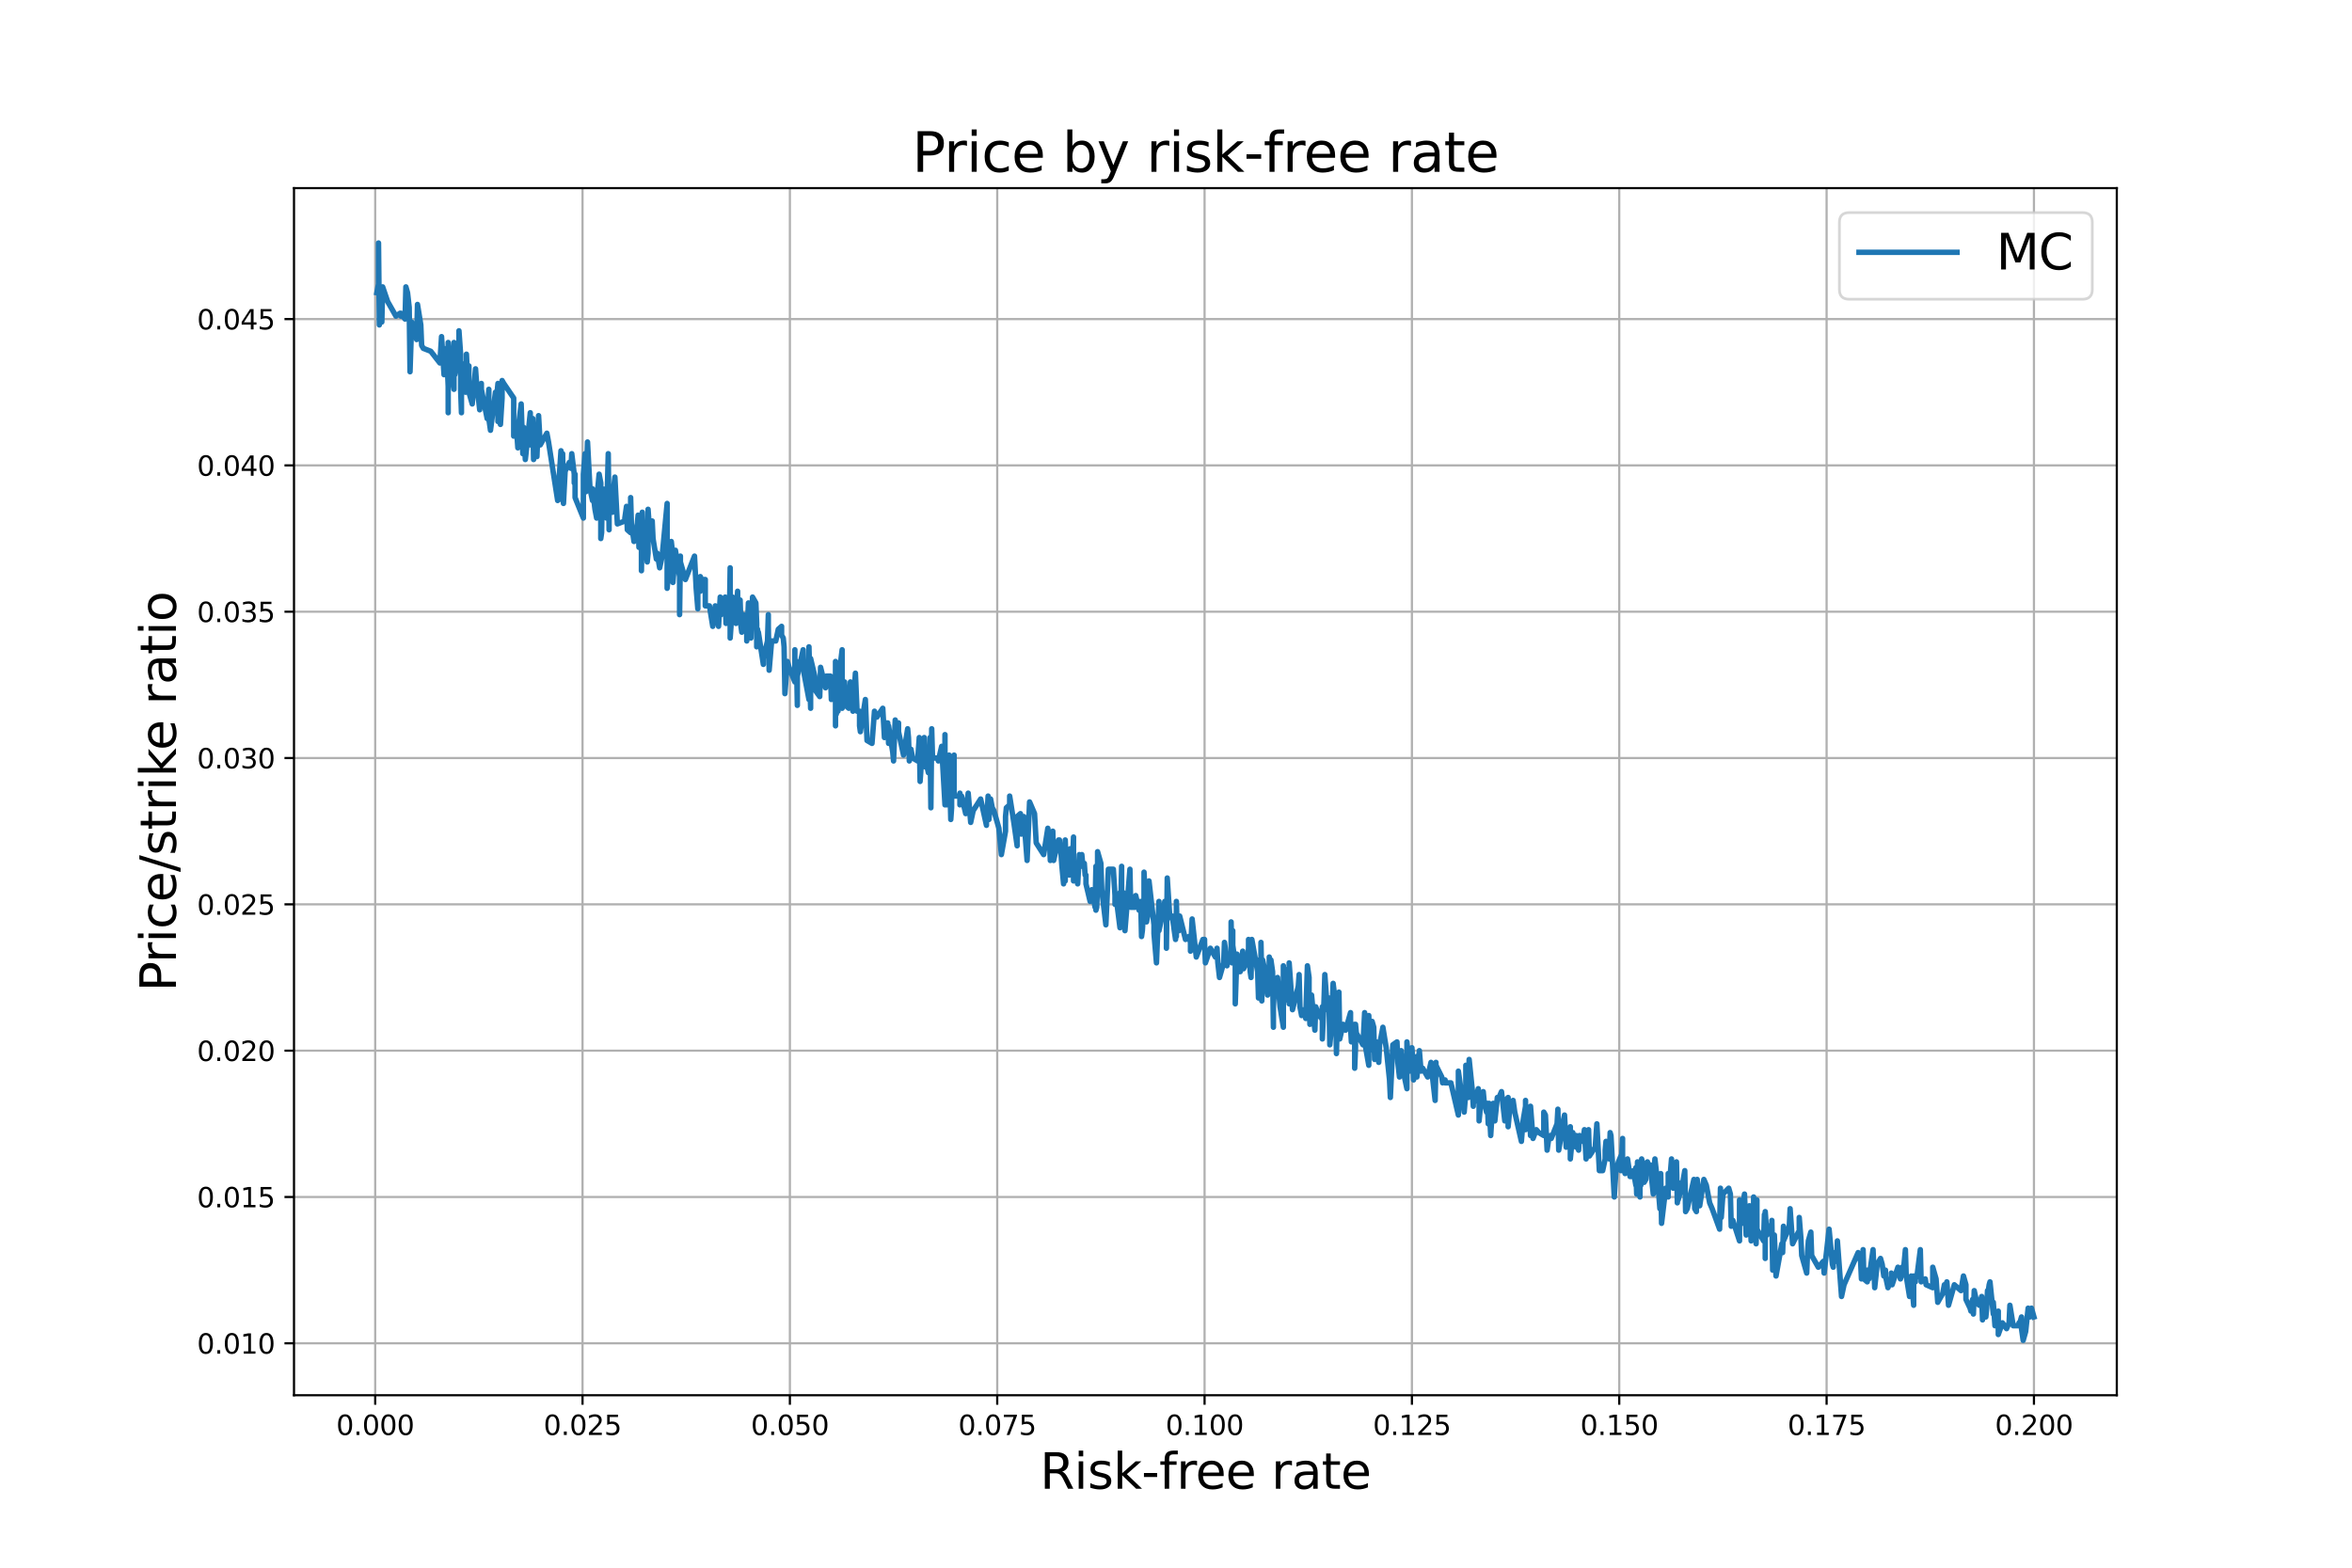 <?xml version="1.0" encoding="utf-8" standalone="no"?>
<!DOCTYPE svg PUBLIC "-//W3C//DTD SVG 1.1//EN"
  "http://www.w3.org/Graphics/SVG/1.1/DTD/svg11.dtd">
<svg xmlns:xlink="http://www.w3.org/1999/xlink" width="864pt" height="576pt" viewBox="0 0 864 576" xmlns="http://www.w3.org/2000/svg" version="1.1">
 <defs>
  <style type="text/css">*{stroke-linejoin: round; stroke-linecap: butt}</style>
 </defs>
 <g id="figure_1">
  <g id="patch_1">
   <path d="M 0 576 
L 864 576 
L 864 0 
L 0 0 
z
" style="fill: #ffffff"/>
  </g>
  <g id="axes_1">
   <g id="patch_2">
    <path d="M 108 512.64 
L 777.6 512.64 
L 777.6 69.12 
L 108 69.12 
z
" style="fill: #ffffff"/>
   </g>
   <g id="matplotlib.axis_1">
    <g id="xtick_1">
     <g id="line2d_1">
      <path d="M 137.827 512.64 
L 137.827 69.12 
" clip-path="url(#pe381c0020a)" style="fill: none; stroke: #b0b0b0; stroke-width: 0.8; stroke-linecap: square"/>
     </g>
     <g id="line2d_2">
      <defs>
       <path id="mc187c53c64" d="M 0 0 
L 0 3.5 
" style="stroke: #000000; stroke-width: 0.8"/>
      </defs>
      <g>
       <use xlink:href="#mc187c53c64" x="137.827" y="512.64" style="stroke: #000000; stroke-width: 0.8"/>
      </g>
     </g>
     <g id="text_1">
      <!-- 0.000 -->
      <g transform="translate(123.513 527.238) scale(0.1 -0.1)">
       <defs>
        <path id="DejaVuSans-30" d="M 2034 4250 
Q 1547 4250 1301 3770 
Q 1056 3291 1056 2328 
Q 1056 1369 1301 889 
Q 1547 409 2034 409 
Q 2525 409 2770 889 
Q 3016 1369 3016 2328 
Q 3016 3291 2770 3770 
Q 2525 4250 2034 4250 
z
M 2034 4750 
Q 2819 4750 3233 4129 
Q 3647 3509 3647 2328 
Q 3647 1150 3233 529 
Q 2819 -91 2034 -91 
Q 1250 -91 836 529 
Q 422 1150 422 2328 
Q 422 3509 836 4129 
Q 1250 4750 2034 4750 
z
" transform="scale(0.016)"/>
        <path id="DejaVuSans-2e" d="M 684 794 
L 1344 794 
L 1344 0 
L 684 0 
L 684 794 
z
" transform="scale(0.016)"/>
       </defs>
       <use xlink:href="#DejaVuSans-30"/>
       <use xlink:href="#DejaVuSans-2e" x="63.623"/>
       <use xlink:href="#DejaVuSans-30" x="95.41"/>
       <use xlink:href="#DejaVuSans-30" x="159.033"/>
       <use xlink:href="#DejaVuSans-30" x="222.656"/>
      </g>
     </g>
    </g>
    <g id="xtick_2">
     <g id="line2d_3">
      <path d="M 213.994 512.64 
L 213.994 69.12 
" clip-path="url(#pe381c0020a)" style="fill: none; stroke: #b0b0b0; stroke-width: 0.8; stroke-linecap: square"/>
     </g>
     <g id="line2d_4">
      <g>
       <use xlink:href="#mc187c53c64" x="213.994" y="512.64" style="stroke: #000000; stroke-width: 0.8"/>
      </g>
     </g>
     <g id="text_2">
      <!-- 0.025 -->
      <g transform="translate(199.68 527.238) scale(0.1 -0.1)">
       <defs>
        <path id="DejaVuSans-32" d="M 1228 531 
L 3431 531 
L 3431 0 
L 469 0 
L 469 531 
Q 828 903 1448 1529 
Q 2069 2156 2228 2338 
Q 2531 2678 2651 2914 
Q 2772 3150 2772 3378 
Q 2772 3750 2511 3984 
Q 2250 4219 1831 4219 
Q 1534 4219 1204 4116 
Q 875 4013 500 3803 
L 500 4441 
Q 881 4594 1212 4672 
Q 1544 4750 1819 4750 
Q 2544 4750 2975 4387 
Q 3406 4025 3406 3419 
Q 3406 3131 3298 2873 
Q 3191 2616 2906 2266 
Q 2828 2175 2409 1742 
Q 1991 1309 1228 531 
z
" transform="scale(0.016)"/>
        <path id="DejaVuSans-35" d="M 691 4666 
L 3169 4666 
L 3169 4134 
L 1269 4134 
L 1269 2991 
Q 1406 3038 1543 3061 
Q 1681 3084 1819 3084 
Q 2600 3084 3056 2656 
Q 3513 2228 3513 1497 
Q 3513 744 3044 326 
Q 2575 -91 1722 -91 
Q 1428 -91 1123 -41 
Q 819 9 494 109 
L 494 744 
Q 775 591 1075 516 
Q 1375 441 1709 441 
Q 2250 441 2565 725 
Q 2881 1009 2881 1497 
Q 2881 1984 2565 2268 
Q 2250 2553 1709 2553 
Q 1456 2553 1204 2497 
Q 953 2441 691 2322 
L 691 4666 
z
" transform="scale(0.016)"/>
       </defs>
       <use xlink:href="#DejaVuSans-30"/>
       <use xlink:href="#DejaVuSans-2e" x="63.623"/>
       <use xlink:href="#DejaVuSans-30" x="95.41"/>
       <use xlink:href="#DejaVuSans-32" x="159.033"/>
       <use xlink:href="#DejaVuSans-35" x="222.656"/>
      </g>
     </g>
    </g>
    <g id="xtick_3">
     <g id="line2d_5">
      <path d="M 290.161 512.64 
L 290.161 69.12 
" clip-path="url(#pe381c0020a)" style="fill: none; stroke: #b0b0b0; stroke-width: 0.8; stroke-linecap: square"/>
     </g>
     <g id="line2d_6">
      <g>
       <use xlink:href="#mc187c53c64" x="290.161" y="512.64" style="stroke: #000000; stroke-width: 0.8"/>
      </g>
     </g>
     <g id="text_3">
      <!-- 0.050 -->
      <g transform="translate(275.847 527.238) scale(0.1 -0.1)">
       <use xlink:href="#DejaVuSans-30"/>
       <use xlink:href="#DejaVuSans-2e" x="63.623"/>
       <use xlink:href="#DejaVuSans-30" x="95.41"/>
       <use xlink:href="#DejaVuSans-35" x="159.033"/>
       <use xlink:href="#DejaVuSans-30" x="222.656"/>
      </g>
     </g>
    </g>
    <g id="xtick_4">
     <g id="line2d_7">
      <path d="M 366.328 512.64 
L 366.328 69.12 
" clip-path="url(#pe381c0020a)" style="fill: none; stroke: #b0b0b0; stroke-width: 0.8; stroke-linecap: square"/>
     </g>
     <g id="line2d_8">
      <g>
       <use xlink:href="#mc187c53c64" x="366.328" y="512.64" style="stroke: #000000; stroke-width: 0.8"/>
      </g>
     </g>
     <g id="text_4">
      <!-- 0.075 -->
      <g transform="translate(352.014 527.238) scale(0.1 -0.1)">
       <defs>
        <path id="DejaVuSans-37" d="M 525 4666 
L 3525 4666 
L 3525 4397 
L 1831 0 
L 1172 0 
L 2766 4134 
L 525 4134 
L 525 4666 
z
" transform="scale(0.016)"/>
       </defs>
       <use xlink:href="#DejaVuSans-30"/>
       <use xlink:href="#DejaVuSans-2e" x="63.623"/>
       <use xlink:href="#DejaVuSans-30" x="95.41"/>
       <use xlink:href="#DejaVuSans-37" x="159.033"/>
       <use xlink:href="#DejaVuSans-35" x="222.656"/>
      </g>
     </g>
    </g>
    <g id="xtick_5">
     <g id="line2d_9">
      <path d="M 442.495 512.64 
L 442.495 69.12 
" clip-path="url(#pe381c0020a)" style="fill: none; stroke: #b0b0b0; stroke-width: 0.8; stroke-linecap: square"/>
     </g>
     <g id="line2d_10">
      <g>
       <use xlink:href="#mc187c53c64" x="442.495" y="512.64" style="stroke: #000000; stroke-width: 0.8"/>
      </g>
     </g>
     <g id="text_5">
      <!-- 0.100 -->
      <g transform="translate(428.181 527.238) scale(0.1 -0.1)">
       <defs>
        <path id="DejaVuSans-31" d="M 794 531 
L 1825 531 
L 1825 4091 
L 703 3866 
L 703 4441 
L 1819 4666 
L 2450 4666 
L 2450 531 
L 3481 531 
L 3481 0 
L 794 0 
L 794 531 
z
" transform="scale(0.016)"/>
       </defs>
       <use xlink:href="#DejaVuSans-30"/>
       <use xlink:href="#DejaVuSans-2e" x="63.623"/>
       <use xlink:href="#DejaVuSans-31" x="95.41"/>
       <use xlink:href="#DejaVuSans-30" x="159.033"/>
       <use xlink:href="#DejaVuSans-30" x="222.656"/>
      </g>
     </g>
    </g>
    <g id="xtick_6">
     <g id="line2d_11">
      <path d="M 518.662 512.64 
L 518.662 69.12 
" clip-path="url(#pe381c0020a)" style="fill: none; stroke: #b0b0b0; stroke-width: 0.8; stroke-linecap: square"/>
     </g>
     <g id="line2d_12">
      <g>
       <use xlink:href="#mc187c53c64" x="518.662" y="512.64" style="stroke: #000000; stroke-width: 0.8"/>
      </g>
     </g>
     <g id="text_6">
      <!-- 0.125 -->
      <g transform="translate(504.348 527.238) scale(0.1 -0.1)">
       <use xlink:href="#DejaVuSans-30"/>
       <use xlink:href="#DejaVuSans-2e" x="63.623"/>
       <use xlink:href="#DejaVuSans-31" x="95.41"/>
       <use xlink:href="#DejaVuSans-32" x="159.033"/>
       <use xlink:href="#DejaVuSans-35" x="222.656"/>
      </g>
     </g>
    </g>
    <g id="xtick_7">
     <g id="line2d_13">
      <path d="M 594.829 512.64 
L 594.829 69.12 
" clip-path="url(#pe381c0020a)" style="fill: none; stroke: #b0b0b0; stroke-width: 0.8; stroke-linecap: square"/>
     </g>
     <g id="line2d_14">
      <g>
       <use xlink:href="#mc187c53c64" x="594.829" y="512.64" style="stroke: #000000; stroke-width: 0.8"/>
      </g>
     </g>
     <g id="text_7">
      <!-- 0.150 -->
      <g transform="translate(580.515 527.238) scale(0.1 -0.1)">
       <use xlink:href="#DejaVuSans-30"/>
       <use xlink:href="#DejaVuSans-2e" x="63.623"/>
       <use xlink:href="#DejaVuSans-31" x="95.41"/>
       <use xlink:href="#DejaVuSans-35" x="159.033"/>
       <use xlink:href="#DejaVuSans-30" x="222.656"/>
      </g>
     </g>
    </g>
    <g id="xtick_8">
     <g id="line2d_15">
      <path d="M 670.997 512.64 
L 670.997 69.12 
" clip-path="url(#pe381c0020a)" style="fill: none; stroke: #b0b0b0; stroke-width: 0.8; stroke-linecap: square"/>
     </g>
     <g id="line2d_16">
      <g>
       <use xlink:href="#mc187c53c64" x="670.997" y="512.64" style="stroke: #000000; stroke-width: 0.8"/>
      </g>
     </g>
     <g id="text_8">
      <!-- 0.175 -->
      <g transform="translate(656.682 527.238) scale(0.1 -0.1)">
       <use xlink:href="#DejaVuSans-30"/>
       <use xlink:href="#DejaVuSans-2e" x="63.623"/>
       <use xlink:href="#DejaVuSans-31" x="95.41"/>
       <use xlink:href="#DejaVuSans-37" x="159.033"/>
       <use xlink:href="#DejaVuSans-35" x="222.656"/>
      </g>
     </g>
    </g>
    <g id="xtick_9">
     <g id="line2d_17">
      <path d="M 747.164 512.64 
L 747.164 69.12 
" clip-path="url(#pe381c0020a)" style="fill: none; stroke: #b0b0b0; stroke-width: 0.8; stroke-linecap: square"/>
     </g>
     <g id="line2d_18">
      <g>
       <use xlink:href="#mc187c53c64" x="747.164" y="512.64" style="stroke: #000000; stroke-width: 0.8"/>
      </g>
     </g>
     <g id="text_9">
      <!-- 0.200 -->
      <g transform="translate(732.85 527.238) scale(0.1 -0.1)">
       <use xlink:href="#DejaVuSans-30"/>
       <use xlink:href="#DejaVuSans-2e" x="63.623"/>
       <use xlink:href="#DejaVuSans-32" x="95.41"/>
       <use xlink:href="#DejaVuSans-30" x="159.033"/>
       <use xlink:href="#DejaVuSans-30" x="222.656"/>
      </g>
     </g>
    </g>
    <g id="text_10">
     <!-- Risk-free rate -->
     <g transform="translate(382.016 546.995) scale(0.18 -0.18)">
      <defs>
       <path id="DejaVuSans-52" d="M 2841 2188 
Q 3044 2119 3236 1894 
Q 3428 1669 3622 1275 
L 4263 0 
L 3584 0 
L 2988 1197 
Q 2756 1666 2539 1819 
Q 2322 1972 1947 1972 
L 1259 1972 
L 1259 0 
L 628 0 
L 628 4666 
L 2053 4666 
Q 2853 4666 3247 4331 
Q 3641 3997 3641 3322 
Q 3641 2881 3436 2590 
Q 3231 2300 2841 2188 
z
M 1259 4147 
L 1259 2491 
L 2053 2491 
Q 2509 2491 2742 2702 
Q 2975 2913 2975 3322 
Q 2975 3731 2742 3939 
Q 2509 4147 2053 4147 
L 1259 4147 
z
" transform="scale(0.016)"/>
       <path id="DejaVuSans-69" d="M 603 3500 
L 1178 3500 
L 1178 0 
L 603 0 
L 603 3500 
z
M 603 4863 
L 1178 4863 
L 1178 4134 
L 603 4134 
L 603 4863 
z
" transform="scale(0.016)"/>
       <path id="DejaVuSans-73" d="M 2834 3397 
L 2834 2853 
Q 2591 2978 2328 3040 
Q 2066 3103 1784 3103 
Q 1356 3103 1142 2972 
Q 928 2841 928 2578 
Q 928 2378 1081 2264 
Q 1234 2150 1697 2047 
L 1894 2003 
Q 2506 1872 2764 1633 
Q 3022 1394 3022 966 
Q 3022 478 2636 193 
Q 2250 -91 1575 -91 
Q 1294 -91 989 -36 
Q 684 19 347 128 
L 347 722 
Q 666 556 975 473 
Q 1284 391 1588 391 
Q 1994 391 2212 530 
Q 2431 669 2431 922 
Q 2431 1156 2273 1281 
Q 2116 1406 1581 1522 
L 1381 1569 
Q 847 1681 609 1914 
Q 372 2147 372 2553 
Q 372 3047 722 3315 
Q 1072 3584 1716 3584 
Q 2034 3584 2315 3537 
Q 2597 3491 2834 3397 
z
" transform="scale(0.016)"/>
       <path id="DejaVuSans-6b" d="M 581 4863 
L 1159 4863 
L 1159 1991 
L 2875 3500 
L 3609 3500 
L 1753 1863 
L 3688 0 
L 2938 0 
L 1159 1709 
L 1159 0 
L 581 0 
L 581 4863 
z
" transform="scale(0.016)"/>
       <path id="DejaVuSans-2d" d="M 313 2009 
L 1997 2009 
L 1997 1497 
L 313 1497 
L 313 2009 
z
" transform="scale(0.016)"/>
       <path id="DejaVuSans-66" d="M 2375 4863 
L 2375 4384 
L 1825 4384 
Q 1516 4384 1395 4259 
Q 1275 4134 1275 3809 
L 1275 3500 
L 2222 3500 
L 2222 3053 
L 1275 3053 
L 1275 0 
L 697 0 
L 697 3053 
L 147 3053 
L 147 3500 
L 697 3500 
L 697 3744 
Q 697 4328 969 4595 
Q 1241 4863 1831 4863 
L 2375 4863 
z
" transform="scale(0.016)"/>
       <path id="DejaVuSans-72" d="M 2631 2963 
Q 2534 3019 2420 3045 
Q 2306 3072 2169 3072 
Q 1681 3072 1420 2755 
Q 1159 2438 1159 1844 
L 1159 0 
L 581 0 
L 581 3500 
L 1159 3500 
L 1159 2956 
Q 1341 3275 1631 3429 
Q 1922 3584 2338 3584 
Q 2397 3584 2469 3576 
Q 2541 3569 2628 3553 
L 2631 2963 
z
" transform="scale(0.016)"/>
       <path id="DejaVuSans-65" d="M 3597 1894 
L 3597 1613 
L 953 1613 
Q 991 1019 1311 708 
Q 1631 397 2203 397 
Q 2534 397 2845 478 
Q 3156 559 3463 722 
L 3463 178 
Q 3153 47 2828 -22 
Q 2503 -91 2169 -91 
Q 1331 -91 842 396 
Q 353 884 353 1716 
Q 353 2575 817 3079 
Q 1281 3584 2069 3584 
Q 2775 3584 3186 3129 
Q 3597 2675 3597 1894 
z
M 3022 2063 
Q 3016 2534 2758 2815 
Q 2500 3097 2075 3097 
Q 1594 3097 1305 2825 
Q 1016 2553 972 2059 
L 3022 2063 
z
" transform="scale(0.016)"/>
       <path id="DejaVuSans-20" transform="scale(0.016)"/>
       <path id="DejaVuSans-61" d="M 2194 1759 
Q 1497 1759 1228 1600 
Q 959 1441 959 1056 
Q 959 750 1161 570 
Q 1363 391 1709 391 
Q 2188 391 2477 730 
Q 2766 1069 2766 1631 
L 2766 1759 
L 2194 1759 
z
M 3341 1997 
L 3341 0 
L 2766 0 
L 2766 531 
Q 2569 213 2275 61 
Q 1981 -91 1556 -91 
Q 1019 -91 701 211 
Q 384 513 384 1019 
Q 384 1609 779 1909 
Q 1175 2209 1959 2209 
L 2766 2209 
L 2766 2266 
Q 2766 2663 2505 2880 
Q 2244 3097 1772 3097 
Q 1472 3097 1187 3025 
Q 903 2953 641 2809 
L 641 3341 
Q 956 3463 1253 3523 
Q 1550 3584 1831 3584 
Q 2591 3584 2966 3190 
Q 3341 2797 3341 1997 
z
" transform="scale(0.016)"/>
       <path id="DejaVuSans-74" d="M 1172 4494 
L 1172 3500 
L 2356 3500 
L 2356 3053 
L 1172 3053 
L 1172 1153 
Q 1172 725 1289 603 
Q 1406 481 1766 481 
L 2356 481 
L 2356 0 
L 1766 0 
Q 1100 0 847 248 
Q 594 497 594 1153 
L 594 3053 
L 172 3053 
L 172 3500 
L 594 3500 
L 594 4494 
L 1172 4494 
z
" transform="scale(0.016)"/>
      </defs>
      <use xlink:href="#DejaVuSans-52"/>
      <use xlink:href="#DejaVuSans-69" x="69.482"/>
      <use xlink:href="#DejaVuSans-73" x="97.266"/>
      <use xlink:href="#DejaVuSans-6b" x="149.365"/>
      <use xlink:href="#DejaVuSans-2d" x="207.275"/>
      <use xlink:href="#DejaVuSans-66" x="243.359"/>
      <use xlink:href="#DejaVuSans-72" x="278.564"/>
      <use xlink:href="#DejaVuSans-65" x="317.428"/>
      <use xlink:href="#DejaVuSans-65" x="378.951"/>
      <use xlink:href="#DejaVuSans-20" x="440.475"/>
      <use xlink:href="#DejaVuSans-72" x="472.262"/>
      <use xlink:href="#DejaVuSans-61" x="513.375"/>
      <use xlink:href="#DejaVuSans-74" x="574.654"/>
      <use xlink:href="#DejaVuSans-65" x="613.863"/>
     </g>
    </g>
   </g>
   <g id="matplotlib.axis_2">
    <g id="ytick_1">
     <g id="line2d_19">
      <path d="M 108 493.555 
L 777.6 493.555 
" clip-path="url(#pe381c0020a)" style="fill: none; stroke: #b0b0b0; stroke-width: 0.8; stroke-linecap: square"/>
     </g>
     <g id="line2d_20">
      <defs>
       <path id="m858b39ce3a" d="M 0 0 
L -3.5 0 
" style="stroke: #000000; stroke-width: 0.8"/>
      </defs>
      <g>
       <use xlink:href="#m858b39ce3a" x="108" y="493.555" style="stroke: #000000; stroke-width: 0.8"/>
      </g>
     </g>
     <g id="text_11">
      <!-- 0.010 -->
      <g transform="translate(72.372 497.354) scale(0.1 -0.1)">
       <use xlink:href="#DejaVuSans-30"/>
       <use xlink:href="#DejaVuSans-2e" x="63.623"/>
       <use xlink:href="#DejaVuSans-30" x="95.41"/>
       <use xlink:href="#DejaVuSans-31" x="159.033"/>
       <use xlink:href="#DejaVuSans-30" x="222.656"/>
      </g>
     </g>
    </g>
    <g id="ytick_2">
     <g id="line2d_21">
      <path d="M 108 439.795 
L 777.6 439.795 
" clip-path="url(#pe381c0020a)" style="fill: none; stroke: #b0b0b0; stroke-width: 0.8; stroke-linecap: square"/>
     </g>
     <g id="line2d_22">
      <g>
       <use xlink:href="#m858b39ce3a" x="108" y="439.795" style="stroke: #000000; stroke-width: 0.8"/>
      </g>
     </g>
     <g id="text_12">
      <!-- 0.015 -->
      <g transform="translate(72.372 443.594) scale(0.1 -0.1)">
       <use xlink:href="#DejaVuSans-30"/>
       <use xlink:href="#DejaVuSans-2e" x="63.623"/>
       <use xlink:href="#DejaVuSans-30" x="95.41"/>
       <use xlink:href="#DejaVuSans-31" x="159.033"/>
       <use xlink:href="#DejaVuSans-35" x="222.656"/>
      </g>
     </g>
    </g>
    <g id="ytick_3">
     <g id="line2d_23">
      <path d="M 108 386.035 
L 777.6 386.035 
" clip-path="url(#pe381c0020a)" style="fill: none; stroke: #b0b0b0; stroke-width: 0.8; stroke-linecap: square"/>
     </g>
     <g id="line2d_24">
      <g>
       <use xlink:href="#m858b39ce3a" x="108" y="386.035" style="stroke: #000000; stroke-width: 0.8"/>
      </g>
     </g>
     <g id="text_13">
      <!-- 0.020 -->
      <g transform="translate(72.372 389.834) scale(0.1 -0.1)">
       <use xlink:href="#DejaVuSans-30"/>
       <use xlink:href="#DejaVuSans-2e" x="63.623"/>
       <use xlink:href="#DejaVuSans-30" x="95.41"/>
       <use xlink:href="#DejaVuSans-32" x="159.033"/>
       <use xlink:href="#DejaVuSans-30" x="222.656"/>
      </g>
     </g>
    </g>
    <g id="ytick_4">
     <g id="line2d_25">
      <path d="M 108 332.275 
L 777.6 332.275 
" clip-path="url(#pe381c0020a)" style="fill: none; stroke: #b0b0b0; stroke-width: 0.8; stroke-linecap: square"/>
     </g>
     <g id="line2d_26">
      <g>
       <use xlink:href="#m858b39ce3a" x="108" y="332.275" style="stroke: #000000; stroke-width: 0.8"/>
      </g>
     </g>
     <g id="text_14">
      <!-- 0.025 -->
      <g transform="translate(72.372 336.074) scale(0.1 -0.1)">
       <use xlink:href="#DejaVuSans-30"/>
       <use xlink:href="#DejaVuSans-2e" x="63.623"/>
       <use xlink:href="#DejaVuSans-30" x="95.41"/>
       <use xlink:href="#DejaVuSans-32" x="159.033"/>
       <use xlink:href="#DejaVuSans-35" x="222.656"/>
      </g>
     </g>
    </g>
    <g id="ytick_5">
     <g id="line2d_27">
      <path d="M 108 278.515 
L 777.6 278.515 
" clip-path="url(#pe381c0020a)" style="fill: none; stroke: #b0b0b0; stroke-width: 0.8; stroke-linecap: square"/>
     </g>
     <g id="line2d_28">
      <g>
       <use xlink:href="#m858b39ce3a" x="108" y="278.515" style="stroke: #000000; stroke-width: 0.8"/>
      </g>
     </g>
     <g id="text_15">
      <!-- 0.030 -->
      <g transform="translate(72.372 282.314) scale(0.1 -0.1)">
       <defs>
        <path id="DejaVuSans-33" d="M 2597 2516 
Q 3050 2419 3304 2112 
Q 3559 1806 3559 1356 
Q 3559 666 3084 287 
Q 2609 -91 1734 -91 
Q 1441 -91 1130 -33 
Q 819 25 488 141 
L 488 750 
Q 750 597 1062 519 
Q 1375 441 1716 441 
Q 2309 441 2620 675 
Q 2931 909 2931 1356 
Q 2931 1769 2642 2001 
Q 2353 2234 1838 2234 
L 1294 2234 
L 1294 2753 
L 1863 2753 
Q 2328 2753 2575 2939 
Q 2822 3125 2822 3475 
Q 2822 3834 2567 4026 
Q 2313 4219 1838 4219 
Q 1578 4219 1281 4162 
Q 984 4106 628 3988 
L 628 4550 
Q 988 4650 1302 4700 
Q 1616 4750 1894 4750 
Q 2613 4750 3031 4423 
Q 3450 4097 3450 3541 
Q 3450 3153 3228 2886 
Q 3006 2619 2597 2516 
z
" transform="scale(0.016)"/>
       </defs>
       <use xlink:href="#DejaVuSans-30"/>
       <use xlink:href="#DejaVuSans-2e" x="63.623"/>
       <use xlink:href="#DejaVuSans-30" x="95.41"/>
       <use xlink:href="#DejaVuSans-33" x="159.033"/>
       <use xlink:href="#DejaVuSans-30" x="222.656"/>
      </g>
     </g>
    </g>
    <g id="ytick_6">
     <g id="line2d_29">
      <path d="M 108 224.755 
L 777.6 224.755 
" clip-path="url(#pe381c0020a)" style="fill: none; stroke: #b0b0b0; stroke-width: 0.8; stroke-linecap: square"/>
     </g>
     <g id="line2d_30">
      <g>
       <use xlink:href="#m858b39ce3a" x="108" y="224.755" style="stroke: #000000; stroke-width: 0.8"/>
      </g>
     </g>
     <g id="text_16">
      <!-- 0.035 -->
      <g transform="translate(72.372 228.554) scale(0.1 -0.1)">
       <use xlink:href="#DejaVuSans-30"/>
       <use xlink:href="#DejaVuSans-2e" x="63.623"/>
       <use xlink:href="#DejaVuSans-30" x="95.41"/>
       <use xlink:href="#DejaVuSans-33" x="159.033"/>
       <use xlink:href="#DejaVuSans-35" x="222.656"/>
      </g>
     </g>
    </g>
    <g id="ytick_7">
     <g id="line2d_31">
      <path d="M 108 170.995 
L 777.6 170.995 
" clip-path="url(#pe381c0020a)" style="fill: none; stroke: #b0b0b0; stroke-width: 0.8; stroke-linecap: square"/>
     </g>
     <g id="line2d_32">
      <g>
       <use xlink:href="#m858b39ce3a" x="108" y="170.995" style="stroke: #000000; stroke-width: 0.8"/>
      </g>
     </g>
     <g id="text_17">
      <!-- 0.040 -->
      <g transform="translate(72.372 174.794) scale(0.1 -0.1)">
       <defs>
        <path id="DejaVuSans-34" d="M 2419 4116 
L 825 1625 
L 2419 1625 
L 2419 4116 
z
M 2253 4666 
L 3047 4666 
L 3047 1625 
L 3713 1625 
L 3713 1100 
L 3047 1100 
L 3047 0 
L 2419 0 
L 2419 1100 
L 313 1100 
L 313 1709 
L 2253 4666 
z
" transform="scale(0.016)"/>
       </defs>
       <use xlink:href="#DejaVuSans-30"/>
       <use xlink:href="#DejaVuSans-2e" x="63.623"/>
       <use xlink:href="#DejaVuSans-30" x="95.41"/>
       <use xlink:href="#DejaVuSans-34" x="159.033"/>
       <use xlink:href="#DejaVuSans-30" x="222.656"/>
      </g>
     </g>
    </g>
    <g id="ytick_8">
     <g id="line2d_33">
      <path d="M 108 117.235 
L 777.6 117.235 
" clip-path="url(#pe381c0020a)" style="fill: none; stroke: #b0b0b0; stroke-width: 0.8; stroke-linecap: square"/>
     </g>
     <g id="line2d_34">
      <g>
       <use xlink:href="#m858b39ce3a" x="108" y="117.235" style="stroke: #000000; stroke-width: 0.8"/>
      </g>
     </g>
     <g id="text_18">
      <!-- 0.045 -->
      <g transform="translate(72.372 121.034) scale(0.1 -0.1)">
       <use xlink:href="#DejaVuSans-30"/>
       <use xlink:href="#DejaVuSans-2e" x="63.623"/>
       <use xlink:href="#DejaVuSans-30" x="95.41"/>
       <use xlink:href="#DejaVuSans-34" x="159.033"/>
       <use xlink:href="#DejaVuSans-35" x="222.656"/>
      </g>
     </g>
    </g>
    <g id="text_19">
     <!-- Price/strike ratio -->
     <g transform="translate(64.628 364.319) rotate(-90) scale(0.18 -0.18)">
      <defs>
       <path id="DejaVuSans-50" d="M 1259 4147 
L 1259 2394 
L 2053 2394 
Q 2494 2394 2734 2622 
Q 2975 2850 2975 3272 
Q 2975 3691 2734 3919 
Q 2494 4147 2053 4147 
L 1259 4147 
z
M 628 4666 
L 2053 4666 
Q 2838 4666 3239 4311 
Q 3641 3956 3641 3272 
Q 3641 2581 3239 2228 
Q 2838 1875 2053 1875 
L 1259 1875 
L 1259 0 
L 628 0 
L 628 4666 
z
" transform="scale(0.016)"/>
       <path id="DejaVuSans-63" d="M 3122 3366 
L 3122 2828 
Q 2878 2963 2633 3030 
Q 2388 3097 2138 3097 
Q 1578 3097 1268 2742 
Q 959 2388 959 1747 
Q 959 1106 1268 751 
Q 1578 397 2138 397 
Q 2388 397 2633 464 
Q 2878 531 3122 666 
L 3122 134 
Q 2881 22 2623 -34 
Q 2366 -91 2075 -91 
Q 1284 -91 818 406 
Q 353 903 353 1747 
Q 353 2603 823 3093 
Q 1294 3584 2113 3584 
Q 2378 3584 2631 3529 
Q 2884 3475 3122 3366 
z
" transform="scale(0.016)"/>
       <path id="DejaVuSans-2f" d="M 1625 4666 
L 2156 4666 
L 531 -594 
L 0 -594 
L 1625 4666 
z
" transform="scale(0.016)"/>
       <path id="DejaVuSans-6f" d="M 1959 3097 
Q 1497 3097 1228 2736 
Q 959 2375 959 1747 
Q 959 1119 1226 758 
Q 1494 397 1959 397 
Q 2419 397 2687 759 
Q 2956 1122 2956 1747 
Q 2956 2369 2687 2733 
Q 2419 3097 1959 3097 
z
M 1959 3584 
Q 2709 3584 3137 3096 
Q 3566 2609 3566 1747 
Q 3566 888 3137 398 
Q 2709 -91 1959 -91 
Q 1206 -91 779 398 
Q 353 888 353 1747 
Q 353 2609 779 3096 
Q 1206 3584 1959 3584 
z
" transform="scale(0.016)"/>
      </defs>
      <use xlink:href="#DejaVuSans-50"/>
      <use xlink:href="#DejaVuSans-72" x="58.553"/>
      <use xlink:href="#DejaVuSans-69" x="99.666"/>
      <use xlink:href="#DejaVuSans-63" x="127.449"/>
      <use xlink:href="#DejaVuSans-65" x="182.43"/>
      <use xlink:href="#DejaVuSans-2f" x="243.953"/>
      <use xlink:href="#DejaVuSans-73" x="277.645"/>
      <use xlink:href="#DejaVuSans-74" x="329.744"/>
      <use xlink:href="#DejaVuSans-72" x="368.953"/>
      <use xlink:href="#DejaVuSans-69" x="410.066"/>
      <use xlink:href="#DejaVuSans-6b" x="437.85"/>
      <use xlink:href="#DejaVuSans-65" x="492.135"/>
      <use xlink:href="#DejaVuSans-20" x="553.658"/>
      <use xlink:href="#DejaVuSans-72" x="585.445"/>
      <use xlink:href="#DejaVuSans-61" x="626.559"/>
      <use xlink:href="#DejaVuSans-74" x="687.838"/>
      <use xlink:href="#DejaVuSans-69" x="727.047"/>
      <use xlink:href="#DejaVuSans-6f" x="754.83"/>
     </g>
    </g>
   </g>
   <g id="line2d_35">
    <path d="M 138.436 107.558 
L 139.046 104.333 
L 139.046 89.28 
L 139.35 119.386 
L 139.655 117.235 
L 140.264 118.31 
L 140.569 105.408 
L 142.397 110.784 
L 145.444 116.16 
L 146.967 115.085 
L 147.272 116.16 
L 147.272 115.085 
L 148.795 117.235 
L 149.1 105.408 
L 149.709 107.558 
L 150.318 112.934 
L 150.623 136.589 
L 151.232 118.31 
L 151.232 119.386 
L 151.842 122.611 
L 152.146 121.536 
L 153.06 124.762 
L 153.365 111.859 
L 154.584 119.386 
L 154.888 126.912 
L 155.498 127.987 
L 158.24 129.062 
L 161.591 133.363 
L 162.2 123.686 
L 163.114 137.664 
L 163.419 130.138 
L 164.029 127.987 
L 164.029 127.987 
L 164.638 141.965 
L 164.638 151.642 
L 164.638 125.837 
L 164.943 129.062 
L 166.771 143.04 
L 166.771 125.837 
L 167.075 137.664 
L 168.599 129.062 
L 168.599 121.536 
L 169.208 130.138 
L 169.208 143.04 
L 169.513 151.642 
L 169.513 133.363 
L 171.036 144.115 
L 171.341 139.814 
L 171.341 130.138 
L 171.95 143.04 
L 172.255 134.438 
L 172.255 144.115 
L 173.473 148.416 
L 174.692 135.514 
L 174.997 139.814 
L 176.215 150.566 
L 176.215 145.19 
L 176.215 150.566 
L 176.825 140.89 
L 176.825 148.416 
L 176.825 143.04 
L 178.957 153.792 
L 179.567 143.04 
L 179.567 153.792 
L 180.176 158.093 
L 182.004 144.115 
L 182.004 150.566 
L 182.918 140.89 
L 182.918 154.867 
L 183.223 147.341 
L 183.223 150.566 
L 183.832 155.942 
L 184.441 146.266 
L 184.441 139.814 
L 185.051 140.89 
L 188.707 146.266 
L 188.707 160.243 
L 189.621 157.018 
L 189.621 155.942 
L 190.23 164.544 
L 190.535 154.867 
L 190.535 155.942 
L 191.449 148.416 
L 192.058 166.694 
L 192.363 157.018 
L 192.972 168.845 
L 193.581 163.469 
L 194.8 151.642 
L 194.8 163.469 
L 195.105 154.867 
L 195.714 153.792 
L 196.019 168.845 
L 196.019 166.694 
L 196.323 160.243 
L 196.933 158.093 
L 197.237 160.243 
L 197.237 167.77 
L 197.847 152.717 
L 198.456 163.469 
L 200.893 159.168 
L 201.503 162.394 
L 204.854 183.898 
L 206.073 165.619 
L 206.682 183.898 
L 206.682 166.694 
L 206.987 184.973 
L 207.596 173.146 
L 209.119 169.92 
L 209.729 172.07 
L 210.033 166.694 
L 210.947 174.221 
L 210.947 177.446 
L 211.252 174.221 
L 211.252 182.822 
L 214.299 190.349 
L 214.299 174.221 
L 214.908 166.694 
L 215.213 180.672 
L 215.822 162.394 
L 216.736 179.597 
L 217.65 183.898 
L 217.65 179.597 
L 218.564 187.123 
L 219.173 190.349 
L 219.478 180.672 
L 220.087 174.221 
L 220.697 177.446 
L 220.697 197.875 
L 221.001 195.725 
L 221.306 179.597 
L 221.915 186.048 
L 222.525 179.597 
L 222.525 182.822 
L 222.829 190.349 
L 223.439 166.694 
L 223.743 194.65 
L 223.743 188.198 
L 224.962 188.198 
L 224.962 181.747 
L 225.267 180.672 
L 225.876 175.296 
L 226.79 192.499 
L 229.532 191.424 
L 229.532 190.349 
L 230.142 186.048 
L 230.446 194.65 
L 231.665 195.725 
L 231.665 182.822 
L 231.97 193.574 
L 231.97 192.499 
L 232.884 198.95 
L 233.493 195.725 
L 233.798 197.875 
L 234.102 192.499 
L 234.407 189.274 
L 234.712 201.101 
L 234.712 201.101 
L 235.626 193.574 
L 235.626 209.702 
L 235.93 188.198 
L 236.54 202.176 
L 236.54 192.499 
L 237.758 206.477 
L 238.063 203.251 
L 238.063 187.123 
L 238.368 191.424 
L 239.586 191.424 
L 239.891 197.875 
L 241.11 205.402 
L 241.414 203.251 
L 242.328 208.627 
L 243.242 204.326 
L 245.07 184.973 
L 245.07 216.154 
L 246.594 198.95 
L 247.203 204.326 
L 247.203 214.003 
L 248.117 202.176 
L 249.64 211.853 
L 249.64 225.83 
L 249.945 204.326 
L 249.945 206.477 
L 251.773 212.928 
L 255.124 204.326 
L 255.734 216.154 
L 256.343 223.68 
L 256.343 212.928 
L 257.257 217.229 
L 257.257 211.853 
L 258.78 215.078 
L 258.78 215.078 
L 258.78 212.928 
L 259.085 212.928 
L 259.085 222.605 
L 260.608 222.605 
L 261.827 230.131 
L 262.741 222.605 
L 263.96 230.131 
L 264.569 219.379 
L 264.874 225.83 
L 266.397 219.379 
L 266.702 229.056 
L 267.92 227.981 
L 268.225 208.627 
L 268.225 234.432 
L 268.53 230.131 
L 268.53 224.755 
L 268.834 222.605 
L 268.834 227.981 
L 269.139 219.379 
L 269.748 220.454 
L 270.358 229.056 
L 270.967 217.229 
L 270.967 224.755 
L 271.272 224.755 
L 271.881 220.454 
L 272.186 230.131 
L 272.49 232.282 
L 273.1 225.83 
L 273.709 227.981 
L 274.318 227.981 
L 274.318 235.507 
L 274.928 221.53 
L 274.928 227.981 
L 275.842 234.432 
L 276.451 219.379 
L 277.67 221.53 
L 277.974 229.056 
L 277.974 237.658 
L 278.279 231.206 
L 278.584 236.582 
L 278.584 232.282 
L 280.412 244.109 
L 280.412 241.958 
L 281.935 235.507 
L 282.24 225.83 
L 282.24 230.131 
L 282.544 246.259 
L 283.458 235.507 
L 284.982 235.507 
L 285.896 231.206 
L 287.114 230.131 
L 287.114 233.357 
L 287.724 234.432 
L 288.029 237.658 
L 288.333 254.861 
L 289.247 243.034 
L 289.857 245.184 
L 291.989 250.56 
L 291.989 238.733 
L 291.989 246.259 
L 292.599 243.034 
L 292.903 259.162 
L 292.903 248.41 
L 295.036 238.733 
L 295.341 247.334 
L 297.169 257.011 
L 297.169 237.658 
L 297.778 260.237 
L 297.778 241.958 
L 299.301 248.41 
L 299.606 253.786 
L 301.129 255.936 
L 301.434 245.184 
L 303.262 252.71 
L 303.262 252.71 
L 303.567 248.41 
L 305.09 248.41 
L 305.395 257.011 
L 306.004 252.71 
L 306.918 250.56 
L 306.918 266.688 
L 306.918 243.034 
L 307.223 262.387 
L 307.223 257.011 
L 307.527 257.011 
L 307.832 261.312 
L 307.832 253.786 
L 308.137 253.786 
L 308.441 246.259 
L 309.355 238.733 
L 309.355 260.237 
L 310.269 250.56 
L 310.574 259.162 
L 311.793 260.237 
L 312.402 250.56 
L 313.316 258.086 
L 313.316 261.312 
L 314.23 247.334 
L 314.839 261.312 
L 315.753 261.312 
L 315.753 266.688 
L 316.058 268.838 
L 317.886 257.011 
L 318.495 272.064 
L 320.323 273.139 
L 321.237 261.312 
L 322.151 263.462 
L 324.284 260.237 
L 324.284 260.237 
L 324.893 270.989 
L 325.198 265.613 
L 326.112 265.613 
L 326.417 273.139 
L 326.417 266.688 
L 327.94 276.365 
L 328.245 279.59 
L 328.854 264.538 
L 329.768 269.914 
L 330.073 265.613 
L 330.073 268.838 
L 331.901 277.44 
L 333.424 267.763 
L 333.729 270.989 
L 334.033 279.59 
L 334.643 275.29 
L 335.252 278.515 
L 337.08 279.59 
L 337.689 270.989 
L 337.994 287.117 
L 338.908 274.214 
L 339.517 270.989 
L 339.517 276.365 
L 339.822 281.741 
L 339.822 278.515 
L 341.041 283.891 
L 341.65 270.989 
L 341.955 296.794 
L 342.259 267.763 
L 342.564 278.515 
L 344.392 278.515 
L 344.697 279.59 
L 345.915 274.214 
L 347.134 295.718 
L 347.134 269.914 
L 347.134 287.117 
L 347.439 278.515 
L 347.743 295.718 
L 347.743 290.342 
L 347.743 278.515 
L 347.743 288.192 
L 348.657 277.44 
L 349.267 301.094 
L 349.571 296.794 
L 349.571 287.117 
L 350.486 277.44 
L 350.486 292.493 
L 352.618 292.493 
L 352.618 291.418 
L 352.618 295.718 
L 353.228 292.493 
L 354.751 298.944 
L 355.665 291.418 
L 356.579 302.17 
L 357.493 297.869 
L 360.235 293.568 
L 362.368 303.245 
L 362.368 298.944 
L 362.672 297.869 
L 362.977 292.493 
L 363.282 295.718 
L 363.282 301.094 
L 363.891 293.568 
L 364.5 296.794 
L 365.11 297.869 
L 366.938 304.32 
L 367.852 313.997 
L 369.375 305.395 
L 369.375 300.019 
L 369.68 296.794 
L 370.898 295.718 
L 370.898 292.493 
L 372.422 302.17 
L 373.64 310.771 
L 373.64 300.019 
L 374.859 298.944 
L 375.164 306.47 
L 376.078 300.019 
L 377.296 316.147 
L 378.21 294.643 
L 380.038 298.944 
L 380.648 309.696 
L 383.39 313.997 
L 384.913 304.32 
L 385.522 308.621 
L 385.827 316.147 
L 386.436 307.546 
L 386.741 305.395 
L 387.046 316.147 
L 388.264 310.771 
L 388.874 308.621 
L 389.178 308.621 
L 389.788 313.997 
L 390.092 318.298 
L 390.702 324.749 
L 391.006 321.523 
L 391.311 323.674 
L 391.311 308.621 
L 391.616 317.222 
L 392.834 321.523 
L 393.139 311.846 
L 393.139 318.298 
L 394.053 315.072 
L 394.358 307.546 
L 394.358 323.674 
L 394.662 318.298 
L 395.881 324.749 
L 396.49 313.997 
L 397.1 318.298 
L 397.404 313.997 
L 397.709 317.222 
L 398.318 317.222 
L 398.623 321.523 
L 398.928 321.523 
L 398.928 324.749 
L 400.451 331.2 
L 401.06 326.899 
L 402.279 333.35 
L 402.584 318.298 
L 402.584 334.426 
L 402.888 333.35 
L 403.193 323.674 
L 403.193 312.922 
L 404.412 317.222 
L 404.716 326.899 
L 406.24 339.802 
L 407.154 319.373 
L 408.982 319.373 
L 409.591 329.05 
L 409.591 332.275 
L 409.896 331.2 
L 410.2 331.2 
L 411.419 340.877 
L 411.419 327.974 
L 411.419 332.275 
L 411.724 332.275 
L 412.029 318.298 
L 412.029 330.125 
L 412.638 327.974 
L 412.638 336.576 
L 413.247 341.952 
L 415.075 319.373 
L 415.38 333.35 
L 416.903 333.35 
L 417.208 329.05 
L 418.427 334.426 
L 419.036 334.426 
L 419.036 331.2 
L 419.341 344.102 
L 419.645 341.952 
L 420.255 331.2 
L 420.255 320.448 
L 421.169 338.726 
L 421.778 335.501 
L 422.083 323.674 
L 423.911 339.802 
L 423.911 343.027 
L 424.825 353.779 
L 425.739 331.2 
L 425.739 341.952 
L 426.653 337.651 
L 426.957 335.501 
L 426.957 336.576 
L 427.871 331.2 
L 428.481 333.35 
L 428.481 348.403 
L 428.785 322.598 
L 429.699 336.576 
L 430.613 337.651 
L 430.613 336.576 
L 431.832 345.178 
L 431.832 343.027 
L 432.137 334.426 
L 432.137 344.102 
L 432.137 331.2 
L 432.441 341.952 
L 432.441 337.651 
L 433.051 337.651 
L 433.051 341.952 
L 433.355 336.576 
L 435.488 345.178 
L 436.707 344.102 
L 437.316 346.253 
L 437.316 349.478 
L 437.925 337.651 
L 439.449 351.629 
L 441.886 345.178 
L 442.495 345.178 
L 442.495 346.253 
L 442.8 353.779 
L 444.628 348.403 
L 446.456 351.629 
L 447.065 348.403 
L 447.37 353.779 
L 447.979 359.155 
L 449.503 353.779 
L 449.807 346.253 
L 450.112 348.403 
L 450.721 354.854 
L 451.026 350.554 
L 452.245 350.554 
L 452.245 338.726 
L 452.549 353.779 
L 452.854 341.952 
L 452.854 347.328 
L 453.463 351.629 
L 453.768 350.554 
L 453.768 368.832 
L 454.377 350.554 
L 454.377 357.005 
L 455.596 357.005 
L 456.51 349.478 
L 456.815 355.93 
L 458.338 352.704 
L 458.643 348.403 
L 458.643 345.178 
L 459.252 357.005 
L 459.557 359.155 
L 459.861 345.178 
L 461.994 357.005 
L 462.299 366.682 
L 462.603 352.704 
L 463.213 365.606 
L 463.213 346.253 
L 463.517 361.306 
L 463.517 367.757 
L 463.822 352.704 
L 464.736 357.005 
L 465.65 365.606 
L 466.259 360.23 
L 466.259 351.629 
L 466.259 358.08 
L 466.869 352.704 
L 467.478 357.005 
L 467.783 377.434 
L 467.783 369.907 
L 468.087 364.531 
L 469.306 359.155 
L 470.22 369.907 
L 471.439 377.434 
L 471.439 354.854 
L 471.743 367.757 
L 471.743 364.531 
L 472.962 362.381 
L 473.267 355.93 
L 473.571 368.832 
L 473.571 353.779 
L 474.79 370.982 
L 476.923 362.381 
L 477.228 358.08 
L 477.532 369.907 
L 478.142 373.133 
L 479.056 370.982 
L 479.665 374.208 
L 480.274 354.854 
L 480.884 359.155 
L 480.884 367.757 
L 481.188 376.358 
L 481.798 365.606 
L 483.016 378.509 
L 483.321 369.907 
L 483.321 369.907 
L 484.54 373.133 
L 485.454 374.208 
L 485.758 369.907 
L 485.758 381.734 
L 486.368 367.757 
L 486.672 358.08 
L 487.586 370.982 
L 488.196 366.682 
L 488.5 383.885 
L 489.11 377.434 
L 489.719 361.306 
L 490.633 368.832 
L 490.938 387.11 
L 491.242 374.208 
L 491.852 364.531 
L 492.156 381.734 
L 493.375 376.358 
L 494.289 378.509 
L 496.117 372.058 
L 496.117 377.434 
L 496.422 382.81 
L 497.64 376.358 
L 497.64 392.486 
L 497.945 384.96 
L 497.945 376.358 
L 498.25 379.584 
L 500.687 383.885 
L 501.296 372.058 
L 501.296 382.81 
L 502.82 391.411 
L 502.82 373.133 
L 503.124 386.035 
L 504.038 375.283 
L 504.648 377.434 
L 504.952 389.261 
L 505.562 382.81 
L 506.476 390.336 
L 506.78 383.885 
L 507.999 377.434 
L 509.218 384.96 
L 510.436 396.787 
L 510.741 403.238 
L 511.655 383.885 
L 513.178 382.81 
L 513.483 390.336 
L 514.092 395.712 
L 514.702 386.035 
L 515.006 389.261 
L 515.311 390.336 
L 515.616 389.261 
L 515.616 392.486 
L 515.616 392.486 
L 515.92 395.712 
L 516.834 400.013 
L 516.834 382.81 
L 517.748 393.562 
L 518.662 384.96 
L 518.967 389.261 
L 519.272 396.787 
L 520.49 388.186 
L 520.49 395.712 
L 521.404 386.035 
L 522.014 393.562 
L 522.014 393.562 
L 522.623 392.486 
L 524.451 395.712 
L 525.67 390.336 
L 525.974 393.562 
L 527.193 404.314 
L 527.498 390.336 
L 527.498 391.411 
L 529.63 395.712 
L 529.935 397.862 
L 530.849 396.787 
L 530.849 397.862 
L 532.982 397.862 
L 535.724 409.69 
L 535.724 393.562 
L 537.857 408.614 
L 538.466 401.088 
L 538.466 391.411 
L 539.38 403.238 
L 539.685 389.261 
L 540.903 401.088 
L 541.208 406.464 
L 541.208 405.389 
L 541.817 404.314 
L 543.036 400.013 
L 543.341 405.389 
L 543.341 411.84 
L 544.255 402.163 
L 544.559 404.314 
L 544.864 401.088 
L 545.169 404.314 
L 546.083 408.614 
L 546.387 405.389 
L 546.692 412.915 
L 546.997 405.389 
L 547.606 417.216 
L 548.215 407.539 
L 548.52 405.389 
L 549.129 411.84 
L 550.043 403.238 
L 550.653 403.238 
L 551.567 401.088 
L 552.785 411.84 
L 553.09 404.314 
L 554.004 403.238 
L 554.004 413.99 
L 554.613 407.539 
L 555.832 404.314 
L 556.441 408.614 
L 558.879 419.366 
L 559.488 411.84 
L 559.488 411.84 
L 560.402 406.464 
L 560.402 404.314 
L 560.402 415.066 
L 561.011 410.765 
L 561.925 410.765 
L 562.23 417.216 
L 562.23 406.464 
L 563.144 418.291 
L 564.363 415.066 
L 565.277 416.141 
L 567.105 417.216 
L 567.105 408.614 
L 567.714 409.69 
L 568.323 422.592 
L 568.933 418.291 
L 569.542 417.216 
L 569.847 418.291 
L 571.979 412.915 
L 572.284 407.539 
L 572.589 422.592 
L 573.503 417.216 
L 573.807 413.99 
L 574.721 409.69 
L 575.331 421.517 
L 576.854 413.99 
L 576.854 425.818 
L 577.768 416.141 
L 578.987 421.517 
L 578.987 417.216 
L 579.901 422.592 
L 580.205 417.216 
L 581.424 419.366 
L 582.033 415.066 
L 582.643 425.818 
L 583.557 415.066 
L 583.861 424.742 
L 585.994 421.517 
L 586.603 412.915 
L 587.517 430.118 
L 588.736 430.118 
L 589.65 425.818 
L 589.65 422.592 
L 589.955 419.366 
L 590.869 420.442 
L 591.173 425.818 
L 591.478 416.141 
L 591.783 417.216 
L 593.001 439.795 
L 593.611 430.118 
L 594.525 426.893 
L 595.439 424.742 
L 595.439 430.118 
L 596.048 418.291 
L 596.048 427.968 
L 596.962 431.194 
L 597.876 425.818 
L 598.79 432.269 
L 599.704 432.269 
L 600.009 430.118 
L 600.009 430.118 
L 600.923 435.494 
L 600.923 429.043 
L 601.228 438.72 
L 601.532 426.893 
L 601.532 430.118 
L 602.142 437.645 
L 602.446 439.795 
L 602.446 429.043 
L 602.751 435.494 
L 603.056 425.818 
L 603.97 430.118 
L 603.97 434.419 
L 604.579 433.344 
L 604.579 429.043 
L 605.188 426.893 
L 605.188 429.043 
L 606.102 429.043 
L 606.102 427.968 
L 606.407 430.118 
L 607.321 438.72 
L 607.321 438.72 
L 607.321 432.269 
L 607.93 425.818 
L 609.149 436.57 
L 609.758 444.096 
L 610.063 431.194 
L 610.368 449.472 
L 611.891 436.57 
L 612.805 439.795 
L 612.805 431.194 
L 613.414 433.344 
L 614.024 425.818 
L 614.024 432.269 
L 614.633 436.57 
L 615.852 435.494 
L 615.852 426.893 
L 616.156 441.946 
L 616.461 434.419 
L 616.461 440.87 
L 617.984 435.494 
L 618.898 430.118 
L 619.203 445.171 
L 619.812 444.096 
L 622.25 433.344 
L 622.554 444.096 
L 623.164 445.171 
L 623.164 437.645 
L 623.468 433.344 
L 623.773 437.645 
L 624.382 436.57 
L 624.382 443.021 
L 625.906 433.344 
L 626.82 435.494 
L 628.038 441.946 
L 628.952 444.096 
L 631.694 451.622 
L 631.999 436.57 
L 632.304 447.322 
L 632.913 438.72 
L 635.046 436.57 
L 635.655 438.72 
L 635.96 450.547 
L 636.569 448.397 
L 639.006 455.923 
L 639.006 440.87 
L 639.616 445.171 
L 639.92 449.472 
L 640.53 440.87 
L 640.834 438.72 
L 641.444 453.773 
L 642.662 443.021 
L 643.272 455.923 
L 644.186 444.096 
L 644.186 439.795 
L 645.1 456.998 
L 645.404 440.87 
L 645.404 451.622 
L 647.842 455.923 
L 648.146 446.246 
L 648.451 447.322 
L 648.451 462.374 
L 648.451 445.171 
L 649.06 453.773 
L 650.888 449.472 
L 650.888 448.397 
L 651.193 466.675 
L 651.498 456.998 
L 651.802 453.773 
L 652.412 468.826 
L 654.544 456.998 
L 654.849 460.224 
L 655.154 450.547 
L 655.154 455.923 
L 656.068 453.773 
L 657.286 450.547 
L 657.591 444.096 
L 658.505 456.998 
L 660.638 452.698 
L 660.943 452.698 
L 660.943 452.698 
L 660.943 447.322 
L 661.552 454.848 
L 661.857 461.299 
L 663.685 467.75 
L 663.989 460.224 
L 664.294 455.923 
L 665.208 452.698 
L 665.513 461.299 
L 667.95 465.6 
L 669.778 463.45 
L 670.083 467.75 
L 671.911 451.622 
L 673.129 464.525 
L 673.434 465.6 
L 673.434 460.224 
L 674.653 463.45 
L 674.957 455.923 
L 676.481 476.352 
L 677.395 472.051 
L 682.574 460.224 
L 683.488 463.45 
L 683.793 469.901 
L 683.793 464.525 
L 684.097 465.6 
L 684.402 467.75 
L 684.402 459.149 
L 684.707 469.901 
L 685.925 470.976 
L 685.925 466.675 
L 686.535 469.901 
L 688.058 459.149 
L 688.667 473.126 
L 689.581 464.525 
L 690.8 462.374 
L 691.409 464.525 
L 691.409 464.525 
L 692.019 468.826 
L 692.323 466.675 
L 692.628 466.675 
L 692.628 468.826 
L 693.542 473.126 
L 694.761 469.901 
L 694.761 467.75 
L 695.065 472.051 
L 697.198 465.6 
L 698.112 469.901 
L 698.721 467.75 
L 698.721 465.6 
L 699.331 467.75 
L 699.331 465.6 
L 699.94 459.149 
L 700.245 468.826 
L 701.463 476.352 
L 702.073 468.826 
L 702.987 479.578 
L 702.987 468.826 
L 703.596 470.976 
L 703.596 469.901 
L 704.205 468.826 
L 705.424 459.149 
L 705.729 470.976 
L 707.252 469.901 
L 707.557 472.051 
L 709.994 473.126 
L 709.994 465.6 
L 711.213 469.901 
L 711.822 478.502 
L 713.65 475.277 
L 714.259 472.051 
L 714.869 472.051 
L 715.173 470.976 
L 715.783 479.578 
L 717.915 472.051 
L 720.353 474.202 
L 721.267 468.826 
L 722.181 472.051 
L 722.181 477.427 
L 723.704 480.653 
L 724.009 481.728 
L 724.618 477.427 
L 724.923 482.803 
L 725.228 474.202 
L 726.142 478.502 
L 727.056 479.578 
L 727.97 476.352 
L 728.274 484.954 
L 728.884 480.653 
L 729.188 477.427 
L 729.493 483.878 
L 729.798 480.653 
L 730.102 474.202 
L 730.407 474.202 
L 730.712 472.051 
L 731.016 470.976 
L 732.235 482.803 
L 732.235 481.728 
L 732.235 478.502 
L 732.844 487.104 
L 734.063 481.728 
L 734.063 490.33 
L 735.586 486.029 
L 737.11 488.179 
L 738.024 486.029 
L 738.328 479.578 
L 739.547 487.104 
L 741.68 487.104 
L 741.68 486.029 
L 741.984 486.029 
L 742.594 483.878 
L 742.594 488.179 
L 743.203 492.48 
L 744.117 489.254 
L 745.031 480.653 
L 745.64 482.803 
L 745.64 483.878 
L 745.64 482.803 
L 746.25 480.653 
L 747.164 483.878 
L 747.164 483.878 
" clip-path="url(#pe381c0020a)" style="fill: none; stroke: #1f77b4; stroke-width: 2; stroke-linecap: square"/>
   </g>
   <g id="patch_3">
    <path d="M 108 512.64 
L 108 69.12 
" style="fill: none; stroke: #000000; stroke-width: 0.8; stroke-linejoin: miter; stroke-linecap: square"/>
   </g>
   <g id="patch_4">
    <path d="M 777.6 512.64 
L 777.6 69.12 
" style="fill: none; stroke: #000000; stroke-width: 0.8; stroke-linejoin: miter; stroke-linecap: square"/>
   </g>
   <g id="patch_5">
    <path d="M 108 512.64 
L 777.6 512.64 
" style="fill: none; stroke: #000000; stroke-width: 0.8; stroke-linejoin: miter; stroke-linecap: square"/>
   </g>
   <g id="patch_6">
    <path d="M 108 69.12 
L 777.6 69.12 
" style="fill: none; stroke: #000000; stroke-width: 0.8; stroke-linejoin: miter; stroke-linecap: square"/>
   </g>
   <g id="text_20">
    <!-- Price by risk-free rate -->
    <g transform="translate(335.081 63.12) scale(0.2 -0.2)">
     <defs>
      <path id="DejaVuSans-62" d="M 3116 1747 
Q 3116 2381 2855 2742 
Q 2594 3103 2138 3103 
Q 1681 3103 1420 2742 
Q 1159 2381 1159 1747 
Q 1159 1113 1420 752 
Q 1681 391 2138 391 
Q 2594 391 2855 752 
Q 3116 1113 3116 1747 
z
M 1159 2969 
Q 1341 3281 1617 3432 
Q 1894 3584 2278 3584 
Q 2916 3584 3314 3078 
Q 3713 2572 3713 1747 
Q 3713 922 3314 415 
Q 2916 -91 2278 -91 
Q 1894 -91 1617 61 
Q 1341 213 1159 525 
L 1159 0 
L 581 0 
L 581 4863 
L 1159 4863 
L 1159 2969 
z
" transform="scale(0.016)"/>
      <path id="DejaVuSans-79" d="M 2059 -325 
Q 1816 -950 1584 -1140 
Q 1353 -1331 966 -1331 
L 506 -1331 
L 506 -850 
L 844 -850 
Q 1081 -850 1212 -737 
Q 1344 -625 1503 -206 
L 1606 56 
L 191 3500 
L 800 3500 
L 1894 763 
L 2988 3500 
L 3597 3500 
L 2059 -325 
z
" transform="scale(0.016)"/>
     </defs>
     <use xlink:href="#DejaVuSans-50"/>
     <use xlink:href="#DejaVuSans-72" x="58.553"/>
     <use xlink:href="#DejaVuSans-69" x="99.666"/>
     <use xlink:href="#DejaVuSans-63" x="127.449"/>
     <use xlink:href="#DejaVuSans-65" x="182.43"/>
     <use xlink:href="#DejaVuSans-20" x="243.953"/>
     <use xlink:href="#DejaVuSans-62" x="275.74"/>
     <use xlink:href="#DejaVuSans-79" x="339.217"/>
     <use xlink:href="#DejaVuSans-20" x="398.396"/>
     <use xlink:href="#DejaVuSans-72" x="430.184"/>
     <use xlink:href="#DejaVuSans-69" x="471.297"/>
     <use xlink:href="#DejaVuSans-73" x="499.08"/>
     <use xlink:href="#DejaVuSans-6b" x="551.18"/>
     <use xlink:href="#DejaVuSans-2d" x="609.09"/>
     <use xlink:href="#DejaVuSans-66" x="645.174"/>
     <use xlink:href="#DejaVuSans-72" x="680.379"/>
     <use xlink:href="#DejaVuSans-65" x="719.242"/>
     <use xlink:href="#DejaVuSans-65" x="780.766"/>
     <use xlink:href="#DejaVuSans-20" x="842.289"/>
     <use xlink:href="#DejaVuSans-72" x="874.076"/>
     <use xlink:href="#DejaVuSans-61" x="915.189"/>
     <use xlink:href="#DejaVuSans-74" x="976.469"/>
     <use xlink:href="#DejaVuSans-65" x="1015.678"/>
    </g>
   </g>
   <g id="legend_1">
    <g id="patch_7">
     <path d="M 679.3 109.941 
L 765 109.941 
Q 768.6 109.941 768.6 106.341 
L 768.6 81.72 
Q 768.6 78.12 765 78.12 
L 679.3 78.12 
Q 675.7 78.12 675.7 81.72 
L 675.7 106.341 
Q 675.7 109.941 679.3 109.941 
z
" style="fill: #ffffff; opacity: 0.8; stroke: #cccccc; stroke-linejoin: miter"/>
    </g>
    <g id="line2d_36">
     <path d="M 682.9 92.697 
L 700.9 92.697 
L 718.9 92.697 
" style="fill: none; stroke: #1f77b4; stroke-width: 2; stroke-linecap: square"/>
    </g>
    <g id="text_21">
     <!-- MC -->
     <g transform="translate(733.3 98.997) scale(0.18 -0.18)">
      <defs>
       <path id="DejaVuSans-4d" d="M 628 4666 
L 1569 4666 
L 2759 1491 
L 3956 4666 
L 4897 4666 
L 4897 0 
L 4281 0 
L 4281 4097 
L 3078 897 
L 2444 897 
L 1241 4097 
L 1241 0 
L 628 0 
L 628 4666 
z
" transform="scale(0.016)"/>
       <path id="DejaVuSans-43" d="M 4122 4306 
L 4122 3641 
Q 3803 3938 3442 4084 
Q 3081 4231 2675 4231 
Q 1875 4231 1450 3742 
Q 1025 3253 1025 2328 
Q 1025 1406 1450 917 
Q 1875 428 2675 428 
Q 3081 428 3442 575 
Q 3803 722 4122 1019 
L 4122 359 
Q 3791 134 3420 21 
Q 3050 -91 2638 -91 
Q 1578 -91 968 557 
Q 359 1206 359 2328 
Q 359 3453 968 4101 
Q 1578 4750 2638 4750 
Q 3056 4750 3426 4639 
Q 3797 4528 4122 4306 
z
" transform="scale(0.016)"/>
      </defs>
      <use xlink:href="#DejaVuSans-4d"/>
      <use xlink:href="#DejaVuSans-43" x="86.279"/>
     </g>
    </g>
   </g>
  </g>
 </g>
 <defs>
  <clipPath id="pe381c0020a">
   <rect x="108" y="69.12" width="669.6" height="443.52"/>
  </clipPath>
 </defs>
</svg>
